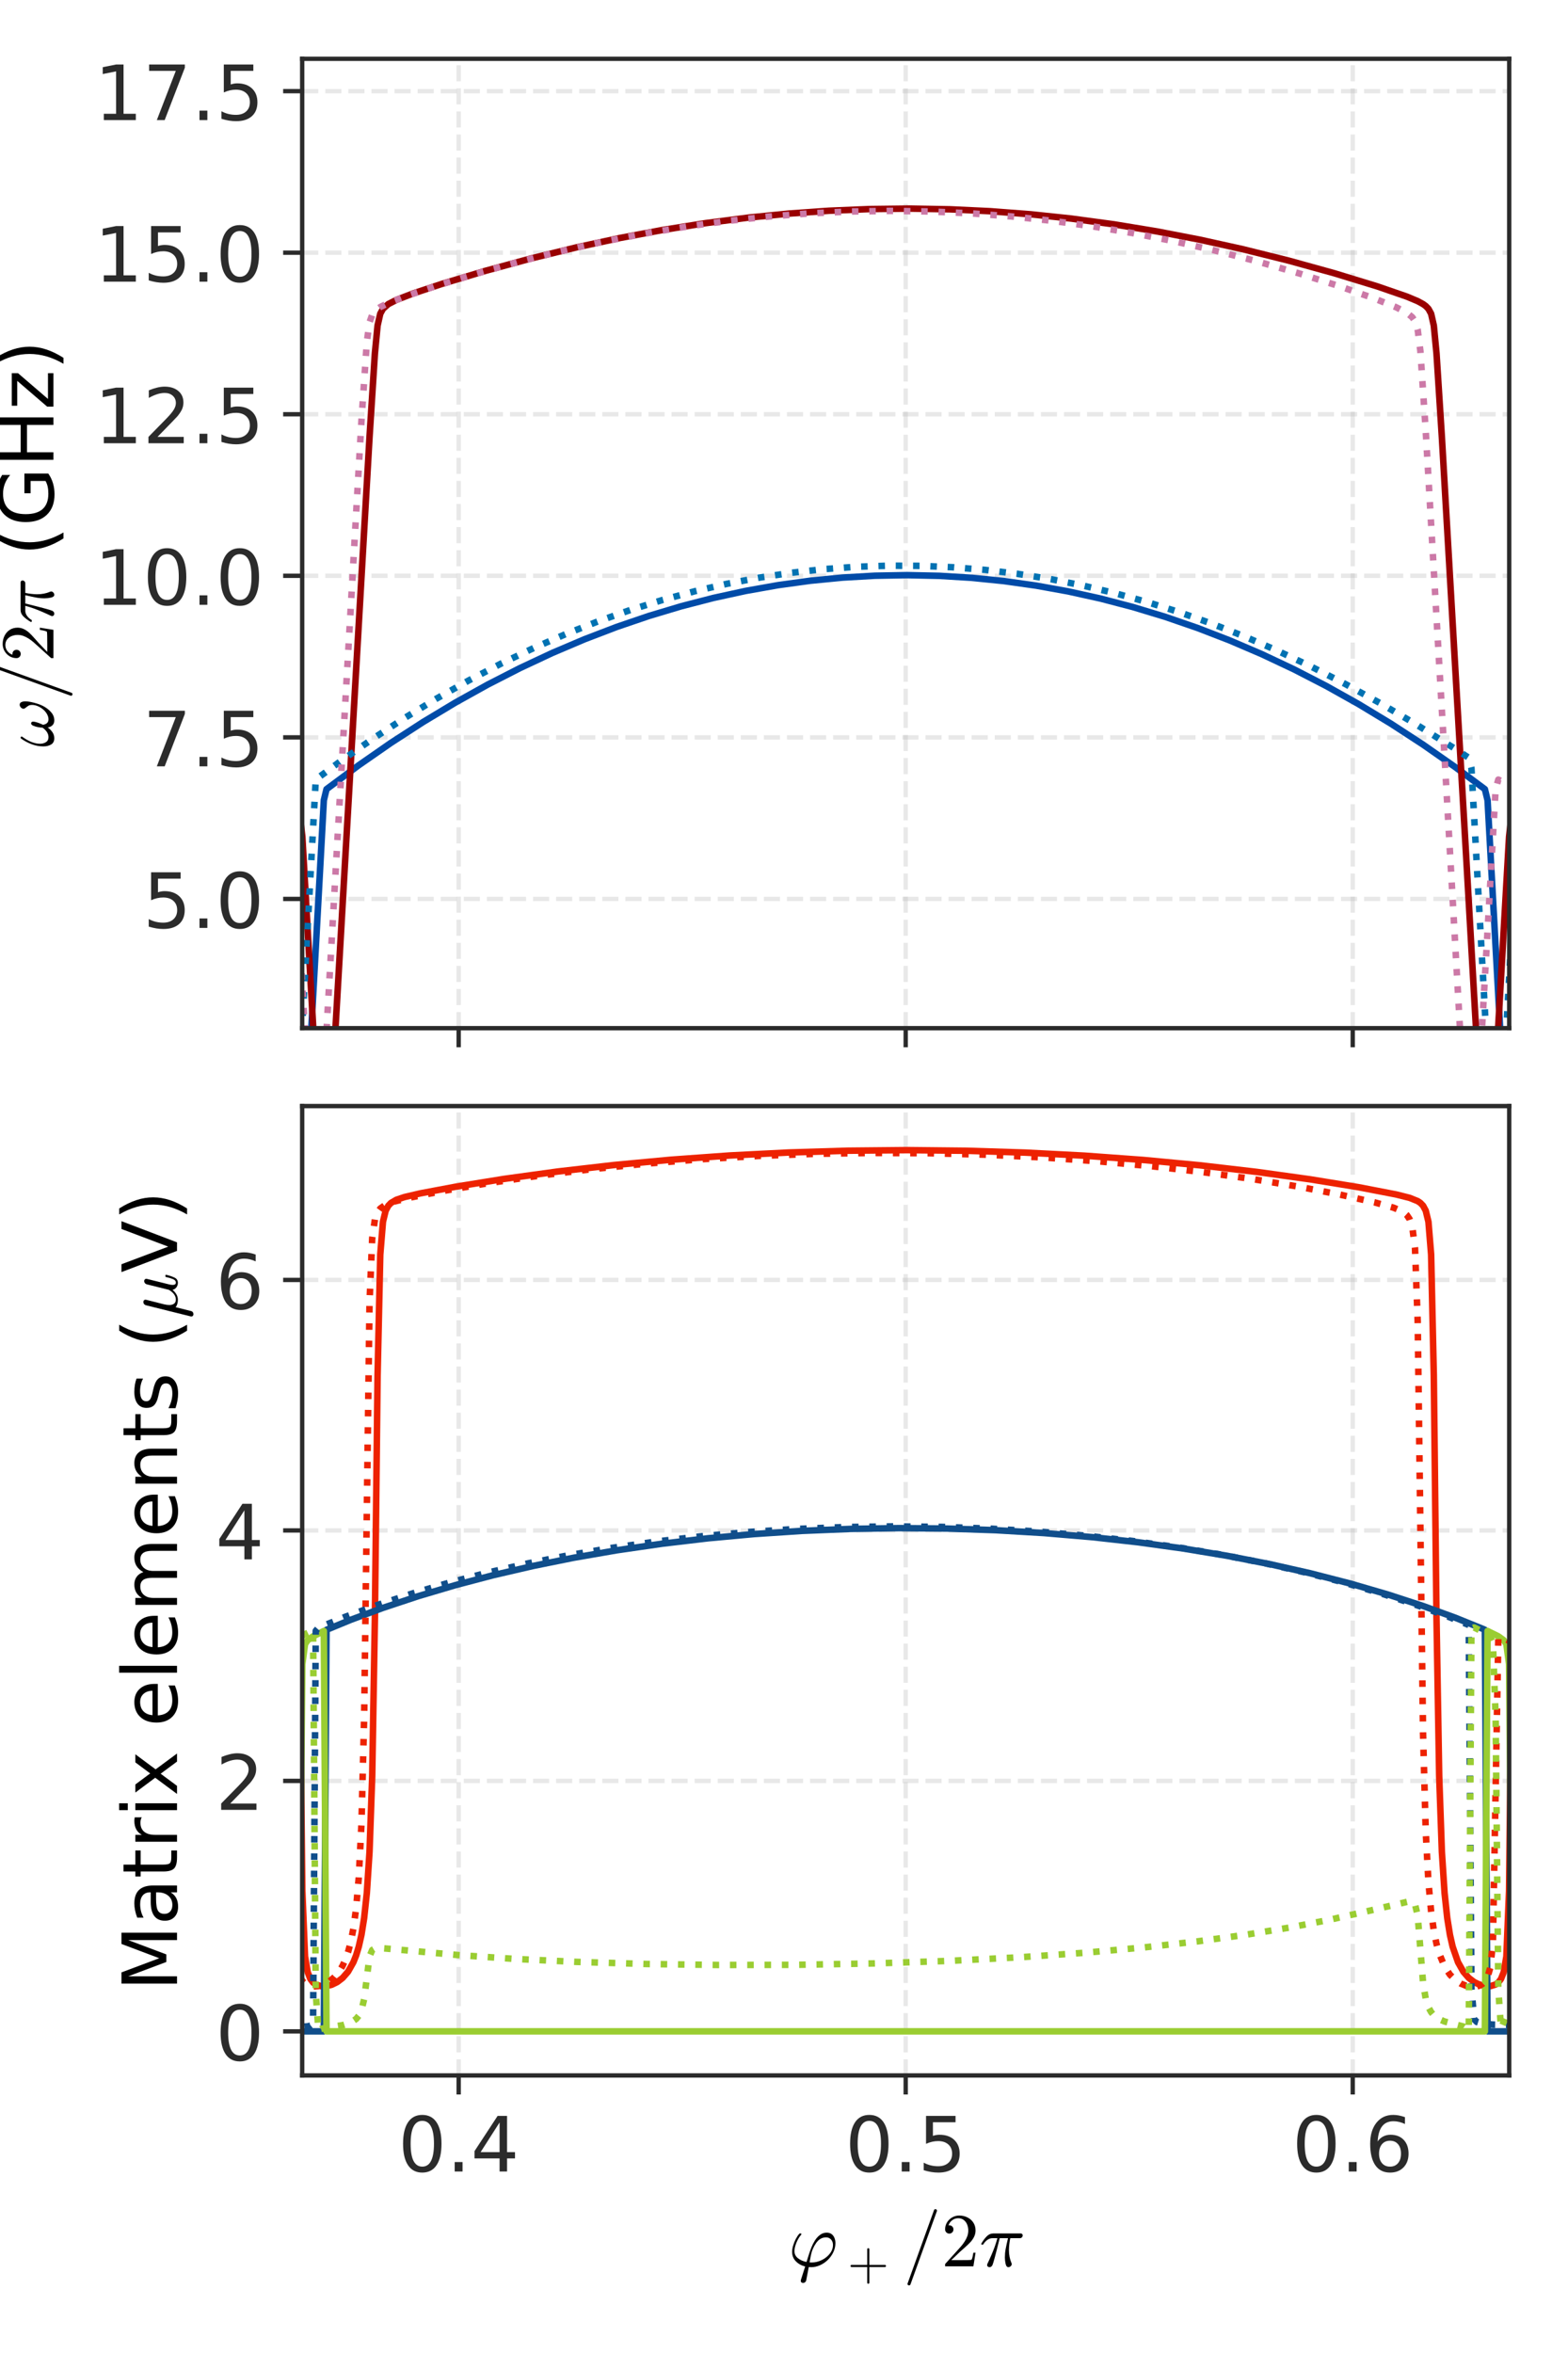 <?xml version="1.0" encoding="utf-8" standalone="no"?>
<!DOCTYPE svg PUBLIC "-//W3C//DTD SVG 1.1//EN"
  "http://www.w3.org/Graphics/SVG/1.1/DTD/svg11.dtd">
<!-- Created with matplotlib (https://matplotlib.org/) -->
<svg height="432pt" version="1.1" viewBox="0 0 288 432" width="288pt" xmlns="http://www.w3.org/2000/svg" xmlns:xlink="http://www.w3.org/1999/xlink">
 <defs>
  <style type="text/css">
*{stroke-linecap:butt;stroke-linejoin:round;}
  </style>
 </defs>
 <g id="figure_1">
  <g id="patch_1">
   <path d="M 0 432 
L 288 432 
L 288 0 
L 0 0 
z
" style="fill:none;"/>
  </g>
  <g id="axes_1">
   <g id="patch_2">
    <path d="M 55.505 188.77 
L 277.2 188.77 
L 277.2 10.8 
L 55.505 10.8 
z
" style="fill:none;"/>
   </g>
   <g id="matplotlib.axis_1">
    <g id="xtick_1">
     <g id="line2d_1">
      <path clip-path="url(#p5442f05fe6)" d="M 84.243 188.77 
L 84.243 10.8 
" style="fill:none;stroke:#b2b2b2;stroke-dasharray:2.96,1.28;stroke-dashoffset:0;stroke-opacity:0.3;stroke-width:0.8;"/>
     </g>
     <g id="line2d_2">
      <defs>
       <path d="M 0 0 
L 0 3.5 
" id="mf96a51a8f2" style="stroke:#2b2b2b;stroke-width:0.8;"/>
      </defs>
      <g>
       <use style="fill:#2b2b2b;stroke:#2b2b2b;stroke-width:0.8;" x="84.243" xlink:href="#mf96a51a8f2" y="188.77"/>
      </g>
     </g>
    </g>
    <g id="xtick_2">
     <g id="line2d_3">
      <path clip-path="url(#p5442f05fe6)" d="M 166.352 188.77 
L 166.352 10.8 
" style="fill:none;stroke:#b2b2b2;stroke-dasharray:2.96,1.28;stroke-dashoffset:0;stroke-opacity:0.3;stroke-width:0.8;"/>
     </g>
     <g id="line2d_4">
      <g>
       <use style="fill:#2b2b2b;stroke:#2b2b2b;stroke-width:0.8;" x="166.352" xlink:href="#mf96a51a8f2" y="188.77"/>
      </g>
     </g>
    </g>
    <g id="xtick_3">
     <g id="line2d_5">
      <path clip-path="url(#p5442f05fe6)" d="M 248.462 188.77 
L 248.462 10.8 
" style="fill:none;stroke:#b2b2b2;stroke-dasharray:2.96,1.28;stroke-dashoffset:0;stroke-opacity:0.3;stroke-width:0.8;"/>
     </g>
     <g id="line2d_6">
      <g>
       <use style="fill:#2b2b2b;stroke:#2b2b2b;stroke-width:0.8;" x="248.462" xlink:href="#mf96a51a8f2" y="188.77"/>
      </g>
     </g>
    </g>
   </g>
   <g id="matplotlib.axis_2">
    <g id="ytick_1">
     <g id="line2d_7">
      <path clip-path="url(#p5442f05fe6)" d="M 55.505 165.041 
L 277.2 165.041 
" style="fill:none;stroke:#b2b2b2;stroke-dasharray:2.96,1.28;stroke-dashoffset:0;stroke-opacity:0.3;stroke-width:0.8;"/>
     </g>
     <g id="line2d_8">
      <defs>
       <path d="M 0 0 
L -3.5 0 
" id="md1d2a9f33c" style="stroke:#2b2b2b;stroke-width:0.8;"/>
      </defs>
      <g>
       <use style="fill:#2b2b2b;stroke:#2b2b2b;stroke-width:0.8;" x="55.505" xlink:href="#md1d2a9f33c" y="165.041"/>
      </g>
     </g>
     <g id="text_1">
      <!-- 5.0 -->
      <defs>
       <path d="M 10.797 72.906 
L 49.516 72.906 
L 49.516 64.594 
L 19.828 64.594 
L 19.828 46.734 
Q 21.969 47.469 24.109 47.828 
Q 26.266 48.188 28.422 48.188 
Q 40.625 48.188 47.75 41.5 
Q 54.891 34.812 54.891 23.391 
Q 54.891 11.625 47.562 5.094 
Q 40.234 -1.422 26.906 -1.422 
Q 22.312 -1.422 17.547 -0.641 
Q 12.797 0.141 7.719 1.703 
L 7.719 11.625 
Q 12.109 9.234 16.797 8.062 
Q 21.484 6.891 26.703 6.891 
Q 35.156 6.891 40.078 11.328 
Q 45.016 15.766 45.016 23.391 
Q 45.016 31 40.078 35.438 
Q 35.156 39.891 26.703 39.891 
Q 22.75 39.891 18.812 39.016 
Q 14.891 38.141 10.797 36.281 
z
" id="DejaVuSans-53"/>
       <path d="M 10.688 12.406 
L 21 12.406 
L 21 0 
L 10.688 0 
z
" id="DejaVuSans-46"/>
       <path d="M 31.781 66.406 
Q 24.172 66.406 20.328 58.906 
Q 16.5 51.422 16.5 36.375 
Q 16.5 21.391 20.328 13.891 
Q 24.172 6.391 31.781 6.391 
Q 39.453 6.391 43.281 13.891 
Q 47.125 21.391 47.125 36.375 
Q 47.125 51.422 43.281 58.906 
Q 39.453 66.406 31.781 66.406 
z
M 31.781 74.219 
Q 44.047 74.219 50.516 64.516 
Q 56.984 54.828 56.984 36.375 
Q 56.984 17.969 50.516 8.266 
Q 44.047 -1.422 31.781 -1.422 
Q 19.531 -1.422 13.062 8.266 
Q 6.594 17.969 6.594 36.375 
Q 6.594 54.828 13.062 64.516 
Q 19.531 74.219 31.781 74.219 
z
" id="DejaVuSans-48"/>
      </defs>
      <g style="fill:#2b2b2b;" transform="translate(26.241 170.36)scale(0.14 -0.14)">
       <use xlink:href="#DejaVuSans-53"/>
       <use x="63.623" xlink:href="#DejaVuSans-46"/>
       <use x="95.41" xlink:href="#DejaVuSans-48"/>
      </g>
     </g>
    </g>
    <g id="ytick_2">
     <g id="line2d_9">
      <path clip-path="url(#p5442f05fe6)" d="M 55.505 135.379 
L 277.2 135.379 
" style="fill:none;stroke:#b2b2b2;stroke-dasharray:2.96,1.28;stroke-dashoffset:0;stroke-opacity:0.3;stroke-width:0.8;"/>
     </g>
     <g id="line2d_10">
      <g>
       <use style="fill:#2b2b2b;stroke:#2b2b2b;stroke-width:0.8;" x="55.505" xlink:href="#md1d2a9f33c" y="135.379"/>
      </g>
     </g>
     <g id="text_2">
      <!-- 7.5 -->
      <defs>
       <path d="M 8.203 72.906 
L 55.078 72.906 
L 55.078 68.703 
L 28.609 0 
L 18.312 0 
L 43.219 64.594 
L 8.203 64.594 
z
" id="DejaVuSans-55"/>
      </defs>
      <g style="fill:#2b2b2b;" transform="translate(26.241 140.698)scale(0.14 -0.14)">
       <use xlink:href="#DejaVuSans-55"/>
       <use x="63.623" xlink:href="#DejaVuSans-46"/>
       <use x="95.41" xlink:href="#DejaVuSans-53"/>
      </g>
     </g>
    </g>
    <g id="ytick_3">
     <g id="line2d_11">
      <path clip-path="url(#p5442f05fe6)" d="M 55.505 105.717 
L 277.2 105.717 
" style="fill:none;stroke:#b2b2b2;stroke-dasharray:2.96,1.28;stroke-dashoffset:0;stroke-opacity:0.3;stroke-width:0.8;"/>
     </g>
     <g id="line2d_12">
      <g>
       <use style="fill:#2b2b2b;stroke:#2b2b2b;stroke-width:0.8;" x="55.505" xlink:href="#md1d2a9f33c" y="105.717"/>
      </g>
     </g>
     <g id="text_3">
      <!-- 10.0 -->
      <defs>
       <path d="M 12.406 8.297 
L 28.516 8.297 
L 28.516 63.922 
L 10.984 60.406 
L 10.984 69.391 
L 28.422 72.906 
L 38.281 72.906 
L 38.281 8.297 
L 54.391 8.297 
L 54.391 0 
L 12.406 0 
z
" id="DejaVuSans-49"/>
      </defs>
      <g style="fill:#2b2b2b;" transform="translate(17.333 111.036)scale(0.14 -0.14)">
       <use xlink:href="#DejaVuSans-49"/>
       <use x="63.623" xlink:href="#DejaVuSans-48"/>
       <use x="127.246" xlink:href="#DejaVuSans-46"/>
       <use x="159.033" xlink:href="#DejaVuSans-48"/>
      </g>
     </g>
    </g>
    <g id="ytick_4">
     <g id="line2d_13">
      <path clip-path="url(#p5442f05fe6)" d="M 55.505 76.056 
L 277.2 76.056 
" style="fill:none;stroke:#b2b2b2;stroke-dasharray:2.96,1.28;stroke-dashoffset:0;stroke-opacity:0.3;stroke-width:0.8;"/>
     </g>
     <g id="line2d_14">
      <g>
       <use style="fill:#2b2b2b;stroke:#2b2b2b;stroke-width:0.8;" x="55.505" xlink:href="#md1d2a9f33c" y="76.056"/>
      </g>
     </g>
     <g id="text_4">
      <!-- 12.5 -->
      <defs>
       <path d="M 19.188 8.297 
L 53.609 8.297 
L 53.609 0 
L 7.328 0 
L 7.328 8.297 
Q 12.938 14.109 22.625 23.891 
Q 32.328 33.688 34.812 36.531 
Q 39.547 41.844 41.422 45.531 
Q 43.312 49.219 43.312 52.781 
Q 43.312 58.594 39.234 62.25 
Q 35.156 65.922 28.609 65.922 
Q 23.969 65.922 18.812 64.312 
Q 13.672 62.703 7.812 59.422 
L 7.812 69.391 
Q 13.766 71.781 18.938 73 
Q 24.125 74.219 28.422 74.219 
Q 39.75 74.219 46.484 68.547 
Q 53.219 62.891 53.219 53.422 
Q 53.219 48.922 51.531 44.891 
Q 49.859 40.875 45.406 35.406 
Q 44.188 33.984 37.641 27.219 
Q 31.109 20.453 19.188 8.297 
z
" id="DejaVuSans-50"/>
      </defs>
      <g style="fill:#2b2b2b;" transform="translate(17.333 81.375)scale(0.14 -0.14)">
       <use xlink:href="#DejaVuSans-49"/>
       <use x="63.623" xlink:href="#DejaVuSans-50"/>
       <use x="127.246" xlink:href="#DejaVuSans-46"/>
       <use x="159.033" xlink:href="#DejaVuSans-53"/>
      </g>
     </g>
    </g>
    <g id="ytick_5">
     <g id="line2d_15">
      <path clip-path="url(#p5442f05fe6)" d="M 55.505 46.394 
L 277.2 46.394 
" style="fill:none;stroke:#b2b2b2;stroke-dasharray:2.96,1.28;stroke-dashoffset:0;stroke-opacity:0.3;stroke-width:0.8;"/>
     </g>
     <g id="line2d_16">
      <g>
       <use style="fill:#2b2b2b;stroke:#2b2b2b;stroke-width:0.8;" x="55.505" xlink:href="#md1d2a9f33c" y="46.394"/>
      </g>
     </g>
     <g id="text_5">
      <!-- 15.0 -->
      <g style="fill:#2b2b2b;" transform="translate(17.333 51.713)scale(0.14 -0.14)">
       <use xlink:href="#DejaVuSans-49"/>
       <use x="63.623" xlink:href="#DejaVuSans-53"/>
       <use x="127.246" xlink:href="#DejaVuSans-46"/>
       <use x="159.033" xlink:href="#DejaVuSans-48"/>
      </g>
     </g>
    </g>
    <g id="ytick_6">
     <g id="line2d_17">
      <path clip-path="url(#p5442f05fe6)" d="M 55.505 16.732 
L 277.2 16.732 
" style="fill:none;stroke:#b2b2b2;stroke-dasharray:2.96,1.28;stroke-dashoffset:0;stroke-opacity:0.3;stroke-width:0.8;"/>
     </g>
     <g id="line2d_18">
      <g>
       <use style="fill:#2b2b2b;stroke:#2b2b2b;stroke-width:0.8;" x="55.505" xlink:href="#md1d2a9f33c" y="16.732"/>
      </g>
     </g>
     <g id="text_6">
      <!-- 17.5 -->
      <g style="fill:#2b2b2b;" transform="translate(17.333 22.051)scale(0.14 -0.14)">
       <use xlink:href="#DejaVuSans-49"/>
       <use x="63.623" xlink:href="#DejaVuSans-55"/>
       <use x="127.246" xlink:href="#DejaVuSans-46"/>
       <use x="159.033" xlink:href="#DejaVuSans-53"/>
      </g>
     </g>
    </g>
    <g id="text_7">
     <!-- $\omega/2\pi$ (GHz) -->
     <defs>
      <path d="M 12.109 -1.125 
Q 6.453 -1.125 3.938 3.016 
Q 1.422 7.172 1.422 13.188 
Q 1.422 17.141 2.125 20.922 
Q 2.828 24.703 4.266 28.578 
Q 5.719 32.469 7.562 35.859 
Q 9.422 39.266 11.719 42.484 
Q 12.156 43.109 12.891 43.109 
Q 13.531 43.109 13.922 42.719 
Q 14.312 42.328 14.312 41.797 
Q 14.312 41.266 14.016 40.828 
Q 4.891 28.266 4.891 17.672 
Q 4.891 13.094 7 9.797 
Q 9.125 6.5 13.484 6.5 
Q 17.234 6.5 20.438 8.688 
Q 23.641 10.891 25.984 14.312 
Q 25.984 16.062 26.594 19.766 
Q 27.203 23.484 28.484 26.391 
Q 29.781 29.297 31.594 29.297 
Q 33.891 29.297 33.891 26.609 
Q 33.891 25.047 33.219 22.672 
Q 32.562 20.312 31.75 18.266 
Q 30.953 16.219 29.781 13.625 
Q 30.953 6.5 36.922 6.5 
Q 40.375 6.5 43.859 8.5 
Q 47.359 10.5 50.047 13.75 
Q 52.734 17 54.266 20.75 
Q 55.812 24.516 55.812 27.875 
Q 55.812 30.906 54.859 32.594 
Q 53.906 34.281 52.344 36.125 
Q 50.781 37.984 50.781 39.109 
Q 50.781 41.062 52.438 42.672 
Q 54.109 44.281 56 44.281 
Q 58.453 44.281 59.469 42.062 
Q 60.5 39.844 60.5 37.016 
Q 60.5 32.422 58.672 25.438 
Q 56.844 18.453 54.5 13.812 
Q 51.266 7.516 46.406 3.188 
Q 41.547 -1.125 35.5 -1.125 
Q 31.641 -1.125 29.266 1.188 
Q 26.906 3.516 26.219 7.516 
Q 23.438 3.562 19.875 1.219 
Q 16.312 -1.125 12.109 -1.125 
z
" id="Cmmi10-33"/>
      <path d="M 5.609 -23 
Q 5.609 -22.703 5.719 -22.609 
L 40.484 73.781 
Q 40.672 74.359 41.156 74.672 
Q 41.656 75 42.281 75 
Q 43.172 75 43.719 74.453 
Q 44.281 73.922 44.281 73 
L 44.281 72.609 
L 9.516 -23.781 
Q 8.938 -25 7.625 -25 
Q 6.781 -25 6.188 -24.406 
Q 5.609 -23.828 5.609 -23 
z
" id="Cmmi10-61"/>
      <path d="M 4.984 0 
L 4.984 2.688 
Q 4.984 2.938 5.172 3.219 
L 20.703 20.406 
Q 24.219 24.219 26.406 26.797 
Q 28.609 29.391 30.75 32.766 
Q 32.906 36.141 34.156 39.625 
Q 35.406 43.109 35.406 47.016 
Q 35.406 51.125 33.891 54.859 
Q 32.375 58.594 29.375 60.844 
Q 26.375 63.094 22.125 63.094 
Q 17.781 63.094 14.312 60.469 
Q 10.844 57.859 9.422 53.719 
Q 9.812 53.812 10.5 53.812 
Q 12.75 53.812 14.328 52.297 
Q 15.922 50.781 15.922 48.391 
Q 15.922 46.094 14.328 44.5 
Q 12.75 42.922 10.5 42.922 
Q 8.156 42.922 6.562 44.547 
Q 4.984 46.188 4.984 48.391 
Q 4.984 52.156 6.391 55.438 
Q 7.812 58.734 10.469 61.297 
Q 13.141 63.875 16.484 65.234 
Q 19.828 66.609 23.578 66.609 
Q 29.297 66.609 34.219 64.188 
Q 39.156 61.766 42.031 57.344 
Q 44.922 52.938 44.922 47.016 
Q 44.922 42.672 43.016 38.766 
Q 41.109 34.859 38.125 31.656 
Q 35.156 28.469 30.516 24.406 
Q 25.875 20.359 24.422 19 
L 13.094 8.109 
L 22.703 8.109 
Q 29.781 8.109 34.547 8.219 
Q 39.312 8.344 39.594 8.594 
Q 40.766 9.859 42 17.828 
L 44.922 17.828 
L 42.094 0 
z
" id="Cmr10-50"/>
      <path d="M 10.109 1.703 
Q 10.109 2.25 10.5 3.328 
Q 13.281 9.125 15.688 14.719 
Q 18.109 20.312 20.031 25.609 
Q 21.969 30.906 23.578 36.922 
L 17.188 36.922 
Q 13.531 36.922 10.344 34.625 
Q 7.172 32.328 5.078 28.812 
Q 4.891 28.422 4.5 28.422 
L 3.328 28.422 
Q 2.391 28.422 2.391 29.391 
Q 2.391 29.594 2.594 29.984 
Q 5.859 35.547 9.594 39.328 
Q 13.328 43.109 18.016 43.109 
L 54.297 43.109 
Q 55.328 43.109 56.047 42.422 
Q 56.781 41.75 56.781 40.578 
Q 56.781 39.109 55.734 38.016 
Q 54.688 36.922 53.219 36.922 
L 40.484 36.922 
Q 38.875 29.047 38.719 21.578 
Q 38.719 11.969 42.094 4.203 
Q 42.391 3.609 42.391 2.984 
Q 42.391 1.906 41.75 0.969 
Q 41.109 0.047 40.109 -0.531 
Q 39.109 -1.125 37.984 -1.125 
Q 35.359 -1.125 34.375 3.172 
Q 33.406 7.469 33.406 11.531 
Q 33.406 17.234 34.375 22.531 
Q 35.359 27.828 37.5 36.922 
L 26.609 36.922 
Q 18.703 4.891 17.094 1.609 
Q 15.672 -1.125 13.188 -1.125 
Q 11.969 -1.125 11.031 -0.312 
Q 10.109 0.484 10.109 1.703 
z
" id="Cmmi10-188"/>
      <path id="DejaVuSans-32"/>
      <path d="M 31 75.875 
Q 24.469 64.656 21.281 53.656 
Q 18.109 42.672 18.109 31.391 
Q 18.109 20.125 21.312 9.062 
Q 24.516 -2 31 -13.188 
L 23.188 -13.188 
Q 15.875 -1.703 12.234 9.375 
Q 8.594 20.453 8.594 31.391 
Q 8.594 42.281 12.203 53.312 
Q 15.828 64.359 23.188 75.875 
z
" id="DejaVuSans-40"/>
      <path d="M 59.516 10.406 
L 59.516 29.984 
L 43.406 29.984 
L 43.406 38.094 
L 69.281 38.094 
L 69.281 6.781 
Q 63.578 2.734 56.688 0.656 
Q 49.812 -1.422 42 -1.422 
Q 24.906 -1.422 15.25 8.562 
Q 5.609 18.562 5.609 36.375 
Q 5.609 54.25 15.25 64.234 
Q 24.906 74.219 42 74.219 
Q 49.125 74.219 55.547 72.453 
Q 61.969 70.703 67.391 67.281 
L 67.391 56.781 
Q 61.922 61.422 55.766 63.766 
Q 49.609 66.109 42.828 66.109 
Q 29.438 66.109 22.719 58.641 
Q 16.016 51.172 16.016 36.375 
Q 16.016 21.625 22.719 14.156 
Q 29.438 6.688 42.828 6.688 
Q 48.047 6.688 52.141 7.594 
Q 56.25 8.5 59.516 10.406 
z
" id="DejaVuSans-71"/>
      <path d="M 9.812 72.906 
L 19.672 72.906 
L 19.672 43.016 
L 55.516 43.016 
L 55.516 72.906 
L 65.375 72.906 
L 65.375 0 
L 55.516 0 
L 55.516 34.719 
L 19.672 34.719 
L 19.672 0 
L 9.812 0 
z
" id="DejaVuSans-72"/>
      <path d="M 5.516 54.688 
L 48.188 54.688 
L 48.188 46.484 
L 14.406 7.172 
L 48.188 7.172 
L 48.188 0 
L 4.297 0 
L 4.297 8.203 
L 38.094 47.516 
L 5.516 47.516 
z
" id="DejaVuSans-122"/>
      <path d="M 8.016 75.875 
L 15.828 75.875 
Q 23.141 64.359 26.781 53.312 
Q 30.422 42.281 30.422 31.391 
Q 30.422 20.453 26.781 9.375 
Q 23.141 -1.703 15.828 -13.188 
L 8.016 -13.188 
Q 14.5 -2 17.703 9.062 
Q 20.906 20.125 20.906 31.391 
Q 20.906 42.672 17.703 53.656 
Q 14.5 64.656 8.016 75.875 
z
" id="DejaVuSans-41"/>
     </defs>
     <g transform="translate(9.833 137.235)rotate(-90)scale(0.14 -0.14)">
      <use transform="translate(0 0.125)" xlink:href="#Cmmi10-33"/>
      <use transform="translate(62.207 0.125)" xlink:href="#Cmmi10-61"/>
      <use transform="translate(112.207 0.125)" xlink:href="#Cmr10-50"/>
      <use transform="translate(162.207 0.125)" xlink:href="#Cmmi10-188"/>
      <use transform="translate(219.189 0.125)" xlink:href="#DejaVuSans-32"/>
      <use transform="translate(250.977 0.125)" xlink:href="#DejaVuSans-40"/>
      <use transform="translate(289.99 0.125)" xlink:href="#DejaVuSans-71"/>
      <use transform="translate(367.48 0.125)" xlink:href="#DejaVuSans-72"/>
      <use transform="translate(442.676 0.125)" xlink:href="#DejaVuSans-122"/>
      <use transform="translate(495.166 0.125)" xlink:href="#DejaVuSans-41"/>
     </g>
    </g>
   </g>
   <g id="line2d_19">
    <path clip-path="url(#p5442f05fe6)" d="M 43.189 -0.177 
L 55.036 219.084 
L 55.53 218.731 
L 57.998 174.067 
L 59.479 146.918 
L 59.972 144.889 
L 65.896 140.491 
L 71.82 136.376 
L 77.744 132.541 
L 83.667 128.979 
L 89.591 125.685 
L 95.515 122.655 
L 101.438 119.882 
L 107.362 117.365 
L 113.286 115.098 
L 119.21 113.08 
L 125.133 111.307 
L 131.057 109.776 
L 136.981 108.486 
L 142.904 107.435 
L 148.828 106.621 
L 154.752 106.044 
L 160.676 105.701 
L 166.599 105.594 
L 172.523 105.721 
L 178.447 106.083 
L 184.37 106.68 
L 190.294 107.514 
L 196.218 108.585 
L 202.142 109.895 
L 208.065 111.445 
L 213.989 113.239 
L 219.913 115.278 
L 225.836 117.565 
L 231.76 120.103 
L 237.684 122.897 
L 243.608 125.95 
L 249.531 129.266 
L 255.455 132.85 
L 261.379 136.708 
L 267.302 140.847 
L 272.733 144.889 
L 273.226 146.918 
L 277.175 218.731 
L 277.669 219.084 
L 279.644 183.416 
L 289 9.469 
L 289 9.469 
" style="fill:none;stroke:#004ba8;stroke-linecap:square;stroke-width:1.2;"/>
   </g>
   <g id="line2d_20">
    <path clip-path="url(#p5442f05fe6)" d="M 43.189 159.343 
L 47.138 155.629 
L 51.581 151.744 
L 54.542 149.399 
L 55.036 149.298 
L 55.53 153.627 
L 59.479 222.713 
L 59.972 217.355 
L 67.871 80.276 
L 68.858 64.876 
L 69.352 59.767 
L 69.845 57.599 
L 70.339 56.698 
L 71.326 55.828 
L 72.807 55.063 
L 75.769 53.916 
L 81.199 52.112 
L 89.097 49.743 
L 97.489 47.462 
L 105.881 45.417 
L 113.78 43.711 
L 121.678 42.227 
L 129.576 40.971 
L 137.474 39.951 
L 144.879 39.214 
L 152.284 38.691 
L 159.688 38.385 
L 167.093 38.297 
L 174.498 38.428 
L 181.902 38.778 
L 189.307 39.344 
L 196.712 40.124 
L 204.61 41.189 
L 212.508 42.488 
L 220.406 44.014 
L 228.305 45.76 
L 236.697 47.848 
L 245.089 50.17 
L 252.987 52.585 
L 258.417 54.46 
L 260.391 55.289 
L 261.379 55.828 
L 261.872 56.188 
L 262.366 56.698 
L 262.86 57.599 
L 263.353 59.767 
L 263.847 64.876 
L 264.834 80.276 
L 269.277 156.91 
L 272.733 217.355 
L 273.226 222.713 
L 277.175 153.627 
L 277.669 149.298 
L 278.163 149.399 
L 279.644 150.516 
L 283.593 153.868 
L 288.035 157.915 
L 289 158.839 
L 289 158.839 
" style="fill:none;stroke:#990000;stroke-linecap:square;stroke-width:1.2;"/>
   </g>
   <g id="line2d_21">
    <path clip-path="url(#p5442f05fe6)" d="M 43.189 30.729 
L 53.061 214.543 
L 53.555 221.334 
L 54.049 214.902 
L 57.998 143.114 
L 62.441 139.834 
L 68.364 135.704 
L 74.288 131.841 
L 80.212 128.242 
L 86.136 124.904 
L 92.059 121.822 
L 97.983 118.994 
L 103.907 116.416 
L 109.83 114.086 
L 115.754 112 
L 121.678 110.156 
L 127.602 108.552 
L 133.525 107.186 
L 139.449 106.055 
L 145.373 105.158 
L 151.296 104.494 
L 157.22 104.061 
L 163.144 103.859 
L 169.068 103.886 
L 174.991 104.142 
L 180.915 104.628 
L 186.839 105.342 
L 192.762 106.284 
L 198.686 107.456 
L 204.61 108.856 
L 210.534 110.485 
L 216.457 112.343 
L 222.381 114.429 
L 228.305 116.744 
L 234.228 119.286 
L 240.646 122.295 
L 247.063 125.565 
L 253.48 129.091 
L 259.898 132.866 
L 266.809 137.195 
L 269.771 139.13 
L 270.264 141.03 
L 274.707 220.993 
L 275.201 216.046 
L 278.656 152.497 
L 286.892 -1 
L 286.892 -1 
" style="fill:none;stroke:#0072b2;stroke-dasharray:1.2,1.98;stroke-dashoffset:0;stroke-width:1.2;"/>
   </g>
   <g id="line2d_22">
    <path clip-path="url(#p5442f05fe6)" d="M 43.189 155.409 
L 47.631 151.489 
L 52.074 147.855 
L 53.061 147.217 
L 53.555 148.006 
L 54.542 164.039 
L 57.998 223.618 
L 66.39 77.232 
L 67.377 62.78 
L 67.871 59.182 
L 68.364 57.796 
L 68.858 57.126 
L 69.845 56.371 
L 71.326 55.631 
L 74.288 54.471 
L 79.718 52.624 
L 87.123 50.342 
L 95.021 48.131 
L 102.919 46.138 
L 110.818 44.368 
L 118.716 42.827 
L 126.614 41.522 
L 134.019 40.52 
L 141.424 39.735 
L 148.828 39.172 
L 156.233 38.834 
L 163.637 38.721 
L 171.042 38.835 
L 178.447 39.177 
L 185.851 39.745 
L 193.256 40.54 
L 200.661 41.558 
L 208.065 42.797 
L 215.47 44.255 
L 222.875 45.929 
L 230.773 47.949 
L 238.671 50.213 
L 246.076 52.567 
L 252.493 54.827 
L 256.442 56.416 
L 258.417 57.438 
L 259.404 58.249 
L 259.898 58.975 
L 260.391 60.508 
L 260.885 64.431 
L 261.872 79.167 
L 265.328 138.931 
L 269.771 217.189 
L 270.264 222.774 
L 274.707 144.882 
L 275.201 143.132 
L 276.188 143.617 
L 279.644 146.008 
L 285.074 150.028 
L 289 153.191 
L 289 153.191 
" style="fill:none;stroke:#cc79a7;stroke-dasharray:1.2,1.98;stroke-dashoffset:0;stroke-width:1.2;"/>
   </g>
   <g id="patch_3">
    <path d="M 55.505 188.77 
L 55.505 10.8 
" style="fill:none;stroke:#2b2b2b;stroke-linecap:square;stroke-linejoin:miter;stroke-width:0.8;"/>
   </g>
   <g id="patch_4">
    <path d="M 277.2 188.77 
L 277.2 10.8 
" style="fill:none;stroke:#2b2b2b;stroke-linecap:square;stroke-linejoin:miter;stroke-width:0.8;"/>
   </g>
   <g id="patch_5">
    <path d="M 55.505 188.77 
L 277.2 188.77 
" style="fill:none;stroke:#2b2b2b;stroke-linecap:square;stroke-linejoin:miter;stroke-width:0.8;"/>
   </g>
   <g id="patch_6">
    <path d="M 55.505 10.8 
L 277.2 10.8 
" style="fill:none;stroke:#2b2b2b;stroke-linecap:square;stroke-linejoin:miter;stroke-width:0.8;"/>
   </g>
  </g>
  <g id="axes_2">
   <g id="patch_7">
    <path d="M 55.505 381.04 
L 277.2 381.04 
L 277.2 203.07 
L 55.505 203.07 
z
" style="fill:none;"/>
   </g>
   <g id="matplotlib.axis_3">
    <g id="xtick_4">
     <g id="line2d_23">
      <path clip-path="url(#pdc049c15e8)" d="M 84.243 381.04 
L 84.243 203.07 
" style="fill:none;stroke:#b2b2b2;stroke-dasharray:2.96,1.28;stroke-dashoffset:0;stroke-opacity:0.3;stroke-width:0.8;"/>
     </g>
     <g id="line2d_24">
      <g>
       <use style="fill:#2b2b2b;stroke:#2b2b2b;stroke-width:0.8;" x="84.243" xlink:href="#mf96a51a8f2" y="381.04"/>
      </g>
     </g>
     <g id="text_8">
      <!-- 0.4 -->
      <defs>
       <path d="M 37.797 64.312 
L 12.891 25.391 
L 37.797 25.391 
z
M 35.203 72.906 
L 47.609 72.906 
L 47.609 25.391 
L 58.016 25.391 
L 58.016 17.188 
L 47.609 17.188 
L 47.609 0 
L 37.797 0 
L 37.797 17.188 
L 4.891 17.188 
L 4.891 26.703 
z
" id="DejaVuSans-52"/>
      </defs>
      <g style="fill:#2b2b2b;" transform="translate(73.111 398.678)scale(0.14 -0.14)">
       <use xlink:href="#DejaVuSans-48"/>
       <use x="63.623" xlink:href="#DejaVuSans-46"/>
       <use x="95.41" xlink:href="#DejaVuSans-52"/>
      </g>
     </g>
    </g>
    <g id="xtick_5">
     <g id="line2d_25">
      <path clip-path="url(#pdc049c15e8)" d="M 166.352 381.04 
L 166.352 203.07 
" style="fill:none;stroke:#b2b2b2;stroke-dasharray:2.96,1.28;stroke-dashoffset:0;stroke-opacity:0.3;stroke-width:0.8;"/>
     </g>
     <g id="line2d_26">
      <g>
       <use style="fill:#2b2b2b;stroke:#2b2b2b;stroke-width:0.8;" x="166.352" xlink:href="#mf96a51a8f2" y="381.04"/>
      </g>
     </g>
     <g id="text_9">
      <!-- 0.5 -->
      <g style="fill:#2b2b2b;" transform="translate(155.22 398.678)scale(0.14 -0.14)">
       <use xlink:href="#DejaVuSans-48"/>
       <use x="63.623" xlink:href="#DejaVuSans-46"/>
       <use x="95.41" xlink:href="#DejaVuSans-53"/>
      </g>
     </g>
    </g>
    <g id="xtick_6">
     <g id="line2d_27">
      <path clip-path="url(#pdc049c15e8)" d="M 248.462 381.04 
L 248.462 203.07 
" style="fill:none;stroke:#b2b2b2;stroke-dasharray:2.96,1.28;stroke-dashoffset:0;stroke-opacity:0.3;stroke-width:0.8;"/>
     </g>
     <g id="line2d_28">
      <g>
       <use style="fill:#2b2b2b;stroke:#2b2b2b;stroke-width:0.8;" x="248.462" xlink:href="#mf96a51a8f2" y="381.04"/>
      </g>
     </g>
     <g id="text_10">
      <!-- 0.6 -->
      <defs>
       <path d="M 33.016 40.375 
Q 26.375 40.375 22.484 35.828 
Q 18.609 31.297 18.609 23.391 
Q 18.609 15.531 22.484 10.953 
Q 26.375 6.391 33.016 6.391 
Q 39.656 6.391 43.531 10.953 
Q 47.406 15.531 47.406 23.391 
Q 47.406 31.297 43.531 35.828 
Q 39.656 40.375 33.016 40.375 
z
M 52.594 71.297 
L 52.594 62.312 
Q 48.875 64.062 45.094 64.984 
Q 41.312 65.922 37.594 65.922 
Q 27.828 65.922 22.672 59.328 
Q 17.531 52.734 16.797 39.406 
Q 19.672 43.656 24.016 45.922 
Q 28.375 48.188 33.594 48.188 
Q 44.578 48.188 50.953 41.516 
Q 57.328 34.859 57.328 23.391 
Q 57.328 12.156 50.688 5.359 
Q 44.047 -1.422 33.016 -1.422 
Q 20.359 -1.422 13.672 8.266 
Q 6.984 17.969 6.984 36.375 
Q 6.984 53.656 15.188 63.938 
Q 23.391 74.219 37.203 74.219 
Q 40.922 74.219 44.703 73.484 
Q 48.484 72.75 52.594 71.297 
z
" id="DejaVuSans-54"/>
      </defs>
      <g style="fill:#2b2b2b;" transform="translate(237.33 398.678)scale(0.14 -0.14)">
       <use xlink:href="#DejaVuSans-48"/>
       <use x="63.623" xlink:href="#DejaVuSans-46"/>
       <use x="95.41" xlink:href="#DejaVuSans-54"/>
      </g>
     </g>
    </g>
    <g id="text_11">
     <!-- $\varphi_+/2\pi$ -->
     <defs>
      <path d="M 16.312 -19 
Q 16.312 -18.609 16.5 -17.828 
L 22.125 -0.203 
Q 14.656 1.656 9.812 6.688 
Q 4.984 11.719 4.984 19 
Q 4.984 22.656 6.344 27.25 
Q 7.719 31.844 9.859 35.969 
Q 12.016 40.094 14.5 42.828 
Q 15.094 43.109 15.188 43.109 
L 16.406 43.109 
Q 16.703 43.109 16.938 42.812 
Q 17.188 42.531 17.188 42.188 
Q 17.188 41.797 17 41.609 
Q 15.328 39.797 13.734 37.188 
Q 12.156 34.578 10.906 31.688 
Q 9.672 28.812 8.844 25.641 
Q 8.016 22.469 8.016 20.125 
Q 8.016 14.203 12.719 10.562 
Q 17.438 6.938 23.875 5.719 
L 26.703 14.703 
Q 28.562 20.516 30.391 25.078 
Q 32.234 29.641 34.984 34 
Q 37.75 38.375 41.656 41.281 
Q 45.562 44.188 50.391 44.188 
Q 54.203 44.188 56.766 42.281 
Q 59.328 40.375 60.562 37.203 
Q 61.812 34.031 61.812 30.422 
Q 61.812 24.469 59.172 18.781 
Q 56.547 13.094 51.953 8.562 
Q 47.359 4.047 41.594 1.453 
Q 35.844 -1.125 29.984 -1.125 
Q 29.203 -1.078 28.297 -1.031 
Q 27.391 -0.984 26.812 -0.984 
L 23.484 -18.406 
Q 23.188 -19.875 21.984 -20.828 
Q 20.797 -21.781 19.281 -21.781 
Q 18.062 -21.781 17.188 -21.016 
Q 16.312 -20.266 16.312 -19 
z
M 27.875 5.172 
Q 29 5.078 31.109 5.078 
Q 37.312 5.078 43.719 8.125 
Q 50.141 11.188 54.359 16.5 
Q 58.594 21.828 58.594 28.078 
Q 58.594 30.906 57.438 33.156 
Q 56.297 35.406 54.219 36.688 
Q 52.156 37.984 49.422 37.984 
Q 41.656 37.984 36.422 30.469 
Q 31.203 22.953 29.594 14.312 
z
" id="Cmmi10-39"/>
      <path d="M 7.516 23 
Q 6.688 23 6.141 23.625 
Q 5.609 24.266 5.609 25 
Q 5.609 25.734 6.141 26.359 
Q 6.688 27 7.516 27 
L 36.922 27 
L 36.922 56.5 
Q 36.922 57.281 37.5 57.781 
Q 38.094 58.297 38.922 58.297 
Q 39.656 58.297 40.281 57.781 
Q 40.922 57.281 40.922 56.5 
L 40.922 27 
L 70.312 27 
Q 71.047 27 71.578 26.359 
Q 72.125 25.734 72.125 25 
Q 72.125 24.266 71.578 23.625 
Q 71.047 23 70.312 23 
L 40.922 23 
L 40.922 -6.5 
Q 40.922 -7.281 40.281 -7.781 
Q 39.656 -8.297 38.922 -8.297 
Q 38.094 -8.297 37.5 -7.781 
Q 36.922 -7.281 36.922 -6.5 
L 36.922 23 
z
" id="Cmr10-43"/>
     </defs>
     <g transform="translate(144.792 416.089)scale(0.14 -0.14)">
      <use xlink:href="#Cmmi10-39"/>
      <use transform="translate(77.672 -17.006)scale(0.7)" xlink:href="#Cmr10-43"/>
      <use transform="translate(150.72 0)" xlink:href="#Cmmi10-61"/>
      <use transform="translate(200.72 0)" xlink:href="#Cmr10-50"/>
      <use transform="translate(250.72 0)" xlink:href="#Cmmi10-188"/>
     </g>
    </g>
   </g>
   <g id="matplotlib.axis_4">
    <g id="ytick_7">
     <g id="line2d_29">
      <path clip-path="url(#pdc049c15e8)" d="M 55.505 372.95 
L 277.2 372.95 
" style="fill:none;stroke:#b2b2b2;stroke-dasharray:2.96,1.28;stroke-dashoffset:0;stroke-opacity:0.3;stroke-width:0.8;"/>
     </g>
     <g id="line2d_30">
      <g>
       <use style="fill:#2b2b2b;stroke:#2b2b2b;stroke-width:0.8;" x="55.505" xlink:href="#md1d2a9f33c" y="372.95"/>
      </g>
     </g>
     <g id="text_12">
      <!-- 0 -->
      <g style="fill:#2b2b2b;" transform="translate(39.597 378.269)scale(0.14 -0.14)">
       <use xlink:href="#DejaVuSans-48"/>
      </g>
     </g>
    </g>
    <g id="ytick_8">
     <g id="line2d_31">
      <path clip-path="url(#pdc049c15e8)" d="M 55.505 326.964 
L 277.2 326.964 
" style="fill:none;stroke:#b2b2b2;stroke-dasharray:2.96,1.28;stroke-dashoffset:0;stroke-opacity:0.3;stroke-width:0.8;"/>
     </g>
     <g id="line2d_32">
      <g>
       <use style="fill:#2b2b2b;stroke:#2b2b2b;stroke-width:0.8;" x="55.505" xlink:href="#md1d2a9f33c" y="326.964"/>
      </g>
     </g>
     <g id="text_13">
      <!-- 2 -->
      <g style="fill:#2b2b2b;" transform="translate(39.597 332.283)scale(0.14 -0.14)">
       <use xlink:href="#DejaVuSans-50"/>
      </g>
     </g>
    </g>
    <g id="ytick_9">
     <g id="line2d_33">
      <path clip-path="url(#pdc049c15e8)" d="M 55.505 280.978 
L 277.2 280.978 
" style="fill:none;stroke:#b2b2b2;stroke-dasharray:2.96,1.28;stroke-dashoffset:0;stroke-opacity:0.3;stroke-width:0.8;"/>
     </g>
     <g id="line2d_34">
      <g>
       <use style="fill:#2b2b2b;stroke:#2b2b2b;stroke-width:0.8;" x="55.505" xlink:href="#md1d2a9f33c" y="280.978"/>
      </g>
     </g>
     <g id="text_14">
      <!-- 4 -->
      <g style="fill:#2b2b2b;" transform="translate(39.597 286.297)scale(0.14 -0.14)">
       <use xlink:href="#DejaVuSans-52"/>
      </g>
     </g>
    </g>
    <g id="ytick_10">
     <g id="line2d_35">
      <path clip-path="url(#pdc049c15e8)" d="M 55.505 234.992 
L 277.2 234.992 
" style="fill:none;stroke:#b2b2b2;stroke-dasharray:2.96,1.28;stroke-dashoffset:0;stroke-opacity:0.3;stroke-width:0.8;"/>
     </g>
     <g id="line2d_36">
      <g>
       <use style="fill:#2b2b2b;stroke:#2b2b2b;stroke-width:0.8;" x="55.505" xlink:href="#md1d2a9f33c" y="234.992"/>
      </g>
     </g>
     <g id="text_15">
      <!-- 6 -->
      <g style="fill:#2b2b2b;" transform="translate(39.597 240.311)scale(0.14 -0.14)">
       <use xlink:href="#DejaVuSans-54"/>
      </g>
     </g>
    </g>
    <g id="text_16">
     <!-- Matrix elements ($\mu$V) -->
     <defs>
      <path d="M 9.812 72.906 
L 24.516 72.906 
L 43.109 23.297 
L 61.812 72.906 
L 76.516 72.906 
L 76.516 0 
L 66.891 0 
L 66.891 64.016 
L 48.094 14.016 
L 38.188 14.016 
L 19.391 64.016 
L 19.391 0 
L 9.812 0 
z
" id="DejaVuSans-77"/>
      <path d="M 34.281 27.484 
Q 23.391 27.484 19.188 25 
Q 14.984 22.516 14.984 16.5 
Q 14.984 11.719 18.141 8.906 
Q 21.297 6.109 26.703 6.109 
Q 34.188 6.109 38.703 11.406 
Q 43.219 16.703 43.219 25.484 
L 43.219 27.484 
z
M 52.203 31.203 
L 52.203 0 
L 43.219 0 
L 43.219 8.297 
Q 40.141 3.328 35.547 0.953 
Q 30.953 -1.422 24.312 -1.422 
Q 15.922 -1.422 10.953 3.297 
Q 6 8.016 6 15.922 
Q 6 25.141 12.172 29.828 
Q 18.359 34.516 30.609 34.516 
L 43.219 34.516 
L 43.219 35.406 
Q 43.219 41.609 39.141 45 
Q 35.062 48.391 27.688 48.391 
Q 23 48.391 18.547 47.266 
Q 14.109 46.141 10.016 43.891 
L 10.016 52.203 
Q 14.938 54.109 19.578 55.047 
Q 24.219 56 28.609 56 
Q 40.484 56 46.344 49.844 
Q 52.203 43.703 52.203 31.203 
z
" id="DejaVuSans-97"/>
      <path d="M 18.312 70.219 
L 18.312 54.688 
L 36.812 54.688 
L 36.812 47.703 
L 18.312 47.703 
L 18.312 18.016 
Q 18.312 11.328 20.141 9.422 
Q 21.969 7.516 27.594 7.516 
L 36.812 7.516 
L 36.812 0 
L 27.594 0 
Q 17.188 0 13.234 3.875 
Q 9.281 7.766 9.281 18.016 
L 9.281 47.703 
L 2.688 47.703 
L 2.688 54.688 
L 9.281 54.688 
L 9.281 70.219 
z
" id="DejaVuSans-116"/>
      <path d="M 41.109 46.297 
Q 39.594 47.172 37.812 47.578 
Q 36.031 48 33.891 48 
Q 26.266 48 22.188 43.047 
Q 18.109 38.094 18.109 28.812 
L 18.109 0 
L 9.078 0 
L 9.078 54.688 
L 18.109 54.688 
L 18.109 46.188 
Q 20.953 51.172 25.484 53.578 
Q 30.031 56 36.531 56 
Q 37.453 56 38.578 55.875 
Q 39.703 55.766 41.062 55.516 
z
" id="DejaVuSans-114"/>
      <path d="M 9.422 54.688 
L 18.406 54.688 
L 18.406 0 
L 9.422 0 
z
M 9.422 75.984 
L 18.406 75.984 
L 18.406 64.594 
L 9.422 64.594 
z
" id="DejaVuSans-105"/>
      <path d="M 54.891 54.688 
L 35.109 28.078 
L 55.906 0 
L 45.312 0 
L 29.391 21.484 
L 13.484 0 
L 2.875 0 
L 24.125 28.609 
L 4.688 54.688 
L 15.281 54.688 
L 29.781 35.203 
L 44.281 54.688 
z
" id="DejaVuSans-120"/>
      <path d="M 56.203 29.594 
L 56.203 25.203 
L 14.891 25.203 
Q 15.484 15.922 20.484 11.062 
Q 25.484 6.203 34.422 6.203 
Q 39.594 6.203 44.453 7.469 
Q 49.312 8.734 54.109 11.281 
L 54.109 2.781 
Q 49.266 0.734 44.188 -0.344 
Q 39.109 -1.422 33.891 -1.422 
Q 20.797 -1.422 13.156 6.188 
Q 5.516 13.812 5.516 26.812 
Q 5.516 40.234 12.766 48.109 
Q 20.016 56 32.328 56 
Q 43.359 56 49.781 48.891 
Q 56.203 41.797 56.203 29.594 
z
M 47.219 32.234 
Q 47.125 39.594 43.094 43.984 
Q 39.062 48.391 32.422 48.391 
Q 24.906 48.391 20.391 44.141 
Q 15.875 39.891 15.188 32.172 
z
" id="DejaVuSans-101"/>
      <path d="M 9.422 75.984 
L 18.406 75.984 
L 18.406 0 
L 9.422 0 
z
" id="DejaVuSans-108"/>
      <path d="M 52 44.188 
Q 55.375 50.25 60.062 53.125 
Q 64.75 56 71.094 56 
Q 79.641 56 84.281 50.016 
Q 88.922 44.047 88.922 33.016 
L 88.922 0 
L 79.891 0 
L 79.891 32.719 
Q 79.891 40.578 77.094 44.375 
Q 74.312 48.188 68.609 48.188 
Q 61.625 48.188 57.562 43.547 
Q 53.516 38.922 53.516 30.906 
L 53.516 0 
L 44.484 0 
L 44.484 32.719 
Q 44.484 40.625 41.703 44.406 
Q 38.922 48.188 33.109 48.188 
Q 26.219 48.188 22.156 43.531 
Q 18.109 38.875 18.109 30.906 
L 18.109 0 
L 9.078 0 
L 9.078 54.688 
L 18.109 54.688 
L 18.109 46.188 
Q 21.188 51.219 25.484 53.609 
Q 29.781 56 35.688 56 
Q 41.656 56 45.828 52.969 
Q 50 49.953 52 44.188 
z
" id="DejaVuSans-109"/>
      <path d="M 54.891 33.016 
L 54.891 0 
L 45.906 0 
L 45.906 32.719 
Q 45.906 40.484 42.875 44.328 
Q 39.844 48.188 33.797 48.188 
Q 26.516 48.188 22.312 43.547 
Q 18.109 38.922 18.109 30.906 
L 18.109 0 
L 9.078 0 
L 9.078 54.688 
L 18.109 54.688 
L 18.109 46.188 
Q 21.344 51.125 25.703 53.562 
Q 30.078 56 35.797 56 
Q 45.219 56 50.047 50.172 
Q 54.891 44.344 54.891 33.016 
z
" id="DejaVuSans-110"/>
      <path d="M 44.281 53.078 
L 44.281 44.578 
Q 40.484 46.531 36.375 47.5 
Q 32.281 48.484 27.875 48.484 
Q 21.188 48.484 17.844 46.438 
Q 14.5 44.391 14.5 40.281 
Q 14.5 37.156 16.891 35.375 
Q 19.281 33.594 26.516 31.984 
L 29.594 31.297 
Q 39.156 29.25 43.188 25.516 
Q 47.219 21.781 47.219 15.094 
Q 47.219 7.469 41.188 3.016 
Q 35.156 -1.422 24.609 -1.422 
Q 20.219 -1.422 15.453 -0.562 
Q 10.688 0.297 5.422 2 
L 5.422 11.281 
Q 10.406 8.688 15.234 7.391 
Q 20.062 6.109 24.812 6.109 
Q 31.156 6.109 34.562 8.281 
Q 37.984 10.453 37.984 14.406 
Q 37.984 18.062 35.516 20.016 
Q 33.062 21.969 24.703 23.781 
L 21.578 24.516 
Q 13.234 26.266 9.516 29.906 
Q 5.812 33.547 5.812 39.891 
Q 5.812 47.609 11.281 51.797 
Q 16.75 56 26.812 56 
Q 31.781 56 36.172 55.266 
Q 40.578 54.547 44.281 53.078 
z
" id="DejaVuSans-115"/>
      <path d="M 2.781 -18.797 
Q 2.781 -18.219 2.875 -18.016 
L 17.578 41.016 
Q 18.016 42.438 19.156 43.312 
Q 20.312 44.188 21.781 44.188 
Q 23.047 44.188 23.922 43.422 
Q 24.812 42.672 24.812 41.406 
Q 24.812 41.109 24.781 40.938 
Q 24.75 40.766 24.703 40.578 
L 18.797 17.188 
Q 17.828 13.031 17.828 10.016 
Q 17.828 6.297 19.578 3.906 
Q 21.344 1.516 24.906 1.516 
Q 32.172 1.516 37.703 10.594 
Q 37.75 10.688 37.766 10.734 
Q 37.797 10.797 37.797 10.891 
L 45.016 39.891 
Q 45.359 41.219 46.578 42.156 
Q 47.797 43.109 49.219 43.109 
Q 50.391 43.109 51.297 42.328 
Q 52.203 41.547 52.203 40.281 
Q 52.203 39.703 52.094 39.5 
L 44.922 10.688 
Q 44.188 7.859 44.188 5.812 
Q 44.188 1.516 47.125 1.516 
Q 50.25 1.516 51.828 5.375 
Q 53.422 9.234 54.594 14.703 
Q 54.781 15.281 55.422 15.281 
L 56.594 15.281 
Q 56.984 15.281 57.25 14.969 
Q 57.516 14.656 57.516 14.312 
Q 55.766 7.328 53.688 3.094 
Q 51.609 -1.125 46.922 -1.125 
Q 43.609 -1.125 41.047 0.781 
Q 38.484 2.688 37.703 5.906 
Q 35.203 2.781 31.859 0.828 
Q 28.516 -1.125 24.812 -1.125 
Q 18.562 -1.125 14.984 1.812 
L 9.906 -18.406 
Q 9.625 -19.828 8.453 -20.703 
Q 7.281 -21.578 5.812 -21.578 
Q 4.594 -21.578 3.688 -20.812 
Q 2.781 -20.062 2.781 -18.797 
z
" id="Cmmi10-185"/>
      <path d="M 28.609 0 
L 0.781 72.906 
L 11.078 72.906 
L 34.188 11.531 
L 57.328 72.906 
L 67.578 72.906 
L 39.797 0 
z
" id="DejaVuSans-86"/>
     </defs>
     <g transform="translate(32.517 365.555)rotate(-90)scale(0.14 -0.14)">
      <use transform="translate(0 0.016)" xlink:href="#DejaVuSans-77"/>
      <use transform="translate(86.279 0.016)" xlink:href="#DejaVuSans-97"/>
      <use transform="translate(147.559 0.016)" xlink:href="#DejaVuSans-116"/>
      <use transform="translate(186.768 0.016)" xlink:href="#DejaVuSans-114"/>
      <use transform="translate(227.881 0.016)" xlink:href="#DejaVuSans-105"/>
      <use transform="translate(255.664 0.016)" xlink:href="#DejaVuSans-120"/>
      <use transform="translate(314.844 0.016)" xlink:href="#DejaVuSans-32"/>
      <use transform="translate(346.631 0.016)" xlink:href="#DejaVuSans-101"/>
      <use transform="translate(408.154 0.016)" xlink:href="#DejaVuSans-108"/>
      <use transform="translate(435.938 0.016)" xlink:href="#DejaVuSans-101"/>
      <use transform="translate(497.461 0.016)" xlink:href="#DejaVuSans-109"/>
      <use transform="translate(594.873 0.016)" xlink:href="#DejaVuSans-101"/>
      <use transform="translate(656.396 0.016)" xlink:href="#DejaVuSans-110"/>
      <use transform="translate(719.775 0.016)" xlink:href="#DejaVuSans-116"/>
      <use transform="translate(758.984 0.016)" xlink:href="#DejaVuSans-115"/>
      <use transform="translate(811.084 0.016)" xlink:href="#DejaVuSans-32"/>
      <use transform="translate(842.871 0.016)" xlink:href="#DejaVuSans-40"/>
      <use transform="translate(881.885 0.016)" xlink:href="#Cmmi10-185"/>
      <use transform="translate(942.09 0.016)" xlink:href="#DejaVuSans-86"/>
      <use transform="translate(1010.498 0.016)" xlink:href="#DejaVuSans-41"/>
     </g>
    </g>
   </g>
   <g id="line2d_37">
    <path clip-path="url(#pdc049c15e8)" d="M 43.189 307.105 
L 48.619 304.22 
L 54.542 301.227 
L 55.036 302.689 
L 55.53 347.152 
L 56.023 359.188 
L 56.517 362.09 
L 57.011 363.328 
L 57.504 363.978 
L 57.998 364.347 
L 58.985 364.654 
L 59.972 364.632 
L 60.96 364.376 
L 61.947 363.893 
L 62.934 363.137 
L 63.922 361.999 
L 64.909 360.252 
L 65.403 359.014 
L 65.896 357.398 
L 66.39 355.219 
L 66.883 352.146 
L 67.377 347.54 
L 67.871 340.004 
L 68.364 326.064 
L 68.858 297.056 
L 69.352 252.542 
L 69.845 230.329 
L 70.339 224.314 
L 70.833 222.276 
L 71.326 221.359 
L 71.82 220.848 
L 72.807 220.275 
L 74.288 219.778 
L 77.25 219.088 
L 83.667 217.881 
L 92.553 216.446 
L 102.426 215.086 
L 112.792 213.894 
L 123.159 212.927 
L 134.019 212.145 
L 144.879 211.593 
L 155.739 211.265 
L 166.599 211.16 
L 177.459 211.275 
L 188.32 211.613 
L 199.18 212.176 
L 210.04 212.968 
L 220.406 213.945 
L 230.773 215.149 
L 240.646 216.52 
L 249.531 217.967 
L 256.442 219.299 
L 258.911 219.921 
L 260.391 220.517 
L 260.885 220.848 
L 261.379 221.359 
L 261.872 222.276 
L 262.366 224.314 
L 262.86 230.329 
L 263.353 252.542 
L 263.847 297.056 
L 264.341 326.064 
L 264.834 340.004 
L 265.328 347.54 
L 265.822 352.146 
L 266.315 355.219 
L 266.809 357.398 
L 267.796 360.252 
L 268.783 361.999 
L 269.771 363.137 
L 270.758 363.893 
L 271.745 364.376 
L 272.733 364.632 
L 273.72 364.654 
L 274.707 364.347 
L 275.201 363.978 
L 275.694 363.328 
L 276.188 362.09 
L 276.682 359.188 
L 277.175 347.152 
L 277.669 302.689 
L 278.163 301.227 
L 279.644 301.966 
L 289 306.82 
L 289 306.82 
" style="fill:none;stroke:#ed2200;stroke-linecap:square;stroke-width:1.2;"/>
   </g>
   <g id="line2d_38">
    <path clip-path="url(#pdc049c15e8)" d="M 43.189 372.95 
L 59.479 372.95 
L 59.972 299.222 
L 64.415 297.39 
L 70.339 295.198 
L 76.756 293.067 
L 83.667 291.019 
L 90.578 289.202 
L 97.983 287.487 
L 105.388 285.993 
L 113.286 284.625 
L 121.678 283.408 
L 130.07 282.42 
L 138.462 281.649 
L 147.347 281.06 
L 156.233 280.698 
L 165.118 280.557 
L 174.004 280.637 
L 182.89 280.937 
L 191.775 281.463 
L 200.661 282.219 
L 209.053 283.155 
L 217.445 284.317 
L 225.343 285.63 
L 233.241 287.172 
L 240.646 288.841 
L 248.05 290.746 
L 254.961 292.76 
L 261.379 294.854 
L 267.302 297.008 
L 272.239 299.007 
L 272.733 299.222 
L 273.226 372.95 
L 289 372.95 
L 289 372.95 
" style="fill:none;stroke:#104e8b;stroke-linecap:square;stroke-width:1.2;"/>
   </g>
   <g id="line2d_39">
    <path clip-path="url(#pdc049c15e8)" d="M 43.189 363.535 
L 44.67 364.826 
L 46.15 365.797 
L 48.125 366.787 
L 52.074 368.609 
L 53.061 369.498 
L 53.555 370.275 
L 54.049 371.645 
L 54.542 371.112 
L 55.036 357.356 
L 55.53 305.522 
L 56.023 301.852 
L 56.517 301.126 
L 57.504 300.419 
L 59.479 299.443 
L 59.972 372.95 
L 272.733 372.95 
L 273.226 299.443 
L 275.201 300.419 
L 276.188 301.126 
L 276.682 301.852 
L 277.175 305.522 
L 277.669 357.356 
L 278.163 371.112 
L 278.656 371.645 
L 279.15 370.275 
L 279.644 369.498 
L 280.631 368.609 
L 282.112 367.829 
L 286.061 366.07 
L 287.542 365.178 
L 289 364.03 
L 289 364.03 
" style="fill:none;stroke:#9acd32;stroke-linecap:square;stroke-width:1.2;"/>
   </g>
   <g id="line2d_40">
    <path clip-path="url(#pdc049c15e8)" d="M 43.189 305.947 
L 49.112 302.863 
L 52.568 301.078 
L 53.061 301.044 
L 53.555 316.316 
L 54.049 355.26 
L 54.542 360.872 
L 55.036 362.776 
L 55.53 363.692 
L 56.023 364.197 
L 56.517 364.487 
L 57.504 364.708 
L 58.492 364.634 
L 59.479 364.333 
L 60.466 363.8 
L 61.453 362.978 
L 62.441 361.736 
L 62.934 360.883 
L 63.428 359.807 
L 63.922 358.42 
L 64.415 356.584 
L 64.909 354.059 
L 65.403 350.402 
L 65.896 344.707 
L 66.39 334.871 
L 66.883 315.405 
L 67.871 239.193 
L 68.364 227.334 
L 68.858 223.905 
L 69.352 222.56 
L 69.845 221.881 
L 70.833 221.183 
L 72.314 220.623 
L 75.275 219.879 
L 81.199 218.687 
L 89.591 217.238 
L 98.97 215.855 
L 108.843 214.635 
L 118.716 213.637 
L 129.082 212.816 
L 139.449 212.218 
L 149.815 211.839 
L 160.182 211.675 
L 170.548 211.727 
L 180.915 211.995 
L 191.281 212.486 
L 201.648 213.205 
L 211.521 214.114 
L 220.9 215.193 
L 229.786 216.427 
L 238.178 217.803 
L 246.076 219.316 
L 252.493 220.757 
L 255.949 221.724 
L 257.43 222.344 
L 257.923 222.656 
L 258.417 223.102 
L 258.911 223.837 
L 259.404 225.304 
L 259.898 229.117 
L 260.391 242.534 
L 261.379 318.328 
L 261.872 336.322 
L 262.366 345.543 
L 262.86 350.946 
L 263.353 354.445 
L 263.847 356.875 
L 264.341 358.65 
L 265.328 361.04 
L 266.315 362.538 
L 267.302 363.524 
L 268.29 364.175 
L 269.277 364.578 
L 270.264 364.762 
L 271.252 364.706 
L 271.745 364.555 
L 272.239 364.278 
L 272.733 363.802 
L 273.226 362.956 
L 273.72 361.261 
L 274.213 356.705 
L 275.201 300.707 
L 275.694 300.517 
L 283.099 304.239 
L 288.529 307.152 
L 289 307.419 
L 289 307.419 
" style="fill:none;stroke:#ed2200;stroke-dasharray:1.2,1.98;stroke-dashoffset:0;stroke-width:1.2;"/>
   </g>
   <g id="line2d_41">
    <path clip-path="url(#pdc049c15e8)" d="M 43.189 372.038 
L 48.125 372.22 
L 54.049 372.212 
L 56.517 372.03 
L 57.011 371.898 
L 57.504 371.505 
L 57.998 299.41 
L 58.492 298.854 
L 63.428 296.835 
L 69.352 294.663 
L 75.769 292.551 
L 82.68 290.522 
L 89.591 288.722 
L 96.996 287.025 
L 104.4 285.548 
L 112.299 284.197 
L 120.691 282.998 
L 129.082 282.028 
L 137.474 281.274 
L 146.36 280.703 
L 155.246 280.358 
L 164.131 280.235 
L 173.017 280.331 
L 181.902 280.649 
L 190.788 281.192 
L 199.673 281.966 
L 208.065 282.919 
L 216.457 284.098 
L 224.356 285.428 
L 232.254 286.988 
L 239.658 288.675 
L 246.569 290.464 
L 253.48 292.481 
L 259.898 294.582 
L 265.822 296.743 
L 269.771 298.335 
L 270.264 365.027 
L 270.758 370.729 
L 271.252 371.225 
L 272.239 371.527 
L 274.213 371.706 
L 277.669 371.754 
L 282.112 371.606 
L 286.061 371.251 
L 288.529 370.839 
L 289 370.733 
L 289 370.733 
" style="fill:none;stroke:#104e8b;stroke-dasharray:1.2,1.98;stroke-dashoffset:0;stroke-width:1.2;"/>
   </g>
   <g id="line2d_42">
    <path clip-path="url(#pdc049c15e8)" d="M 43.189 364.934 
L 44.67 365.897 
L 46.644 366.883 
L 50.1 368.464 
L 51.087 369.23 
L 51.581 369.847 
L 52.074 370.837 
L 52.568 372.764 
L 53.061 367.685 
L 53.555 327.969 
L 54.049 302.592 
L 54.542 301.188 
L 55.036 300.668 
L 56.023 300.034 
L 57.504 299.312 
L 57.998 365.903 
L 58.492 372.802 
L 58.985 372.484 
L 60.466 372.198 
L 62.934 371.806 
L 64.415 371.335 
L 65.403 370.681 
L 65.896 370.086 
L 66.39 369.063 
L 66.883 367.044 
L 67.871 359.19 
L 68.364 358.019 
L 68.858 357.73 
L 69.845 357.655 
L 72.807 357.907 
L 84.161 358.944 
L 94.527 359.646 
L 105.881 360.193 
L 118.716 360.581 
L 132.044 360.762 
L 146.36 360.731 
L 160.676 360.475 
L 174.498 360.003 
L 187.332 359.347 
L 199.18 358.522 
L 210.04 357.546 
L 219.913 356.435 
L 228.798 355.216 
L 236.697 353.919 
L 244.101 352.485 
L 251.012 350.922 
L 258.911 349.061 
L 259.404 349.14 
L 259.898 349.609 
L 260.391 351.672 
L 261.379 364.03 
L 261.872 366.991 
L 262.366 368.514 
L 262.86 369.412 
L 263.353 369.997 
L 264.341 370.713 
L 265.328 371.137 
L 267.302 371.658 
L 268.783 372.055 
L 269.771 372.717 
L 270.264 298.972 
L 270.758 298.802 
L 272.733 299.772 
L 273.226 300.101 
L 273.72 300.574 
L 274.213 301.683 
L 274.707 315.094 
L 275.201 365.215 
L 275.694 372.398 
L 276.682 370.099 
L 277.175 369.418 
L 278.163 368.591 
L 279.644 367.815 
L 283.099 366.217 
L 284.58 365.315 
L 286.061 364.133 
L 287.048 363.113 
L 288.035 361.824 
L 289 360.188 
L 289 360.188 
" style="fill:none;stroke:#9acd32;stroke-dasharray:1.2,1.98;stroke-dashoffset:0;stroke-width:1.2;"/>
   </g>
   <g id="patch_8">
    <path d="M 55.505 381.04 
L 55.505 203.07 
" style="fill:none;stroke:#2b2b2b;stroke-linecap:square;stroke-linejoin:miter;stroke-width:0.8;"/>
   </g>
   <g id="patch_9">
    <path d="M 277.2 381.04 
L 277.2 203.07 
" style="fill:none;stroke:#2b2b2b;stroke-linecap:square;stroke-linejoin:miter;stroke-width:0.8;"/>
   </g>
   <g id="patch_10">
    <path d="M 55.505 381.04 
L 277.2 381.04 
" style="fill:none;stroke:#2b2b2b;stroke-linecap:square;stroke-linejoin:miter;stroke-width:0.8;"/>
   </g>
   <g id="patch_11">
    <path d="M 55.505 203.07 
L 277.2 203.07 
" style="fill:none;stroke:#2b2b2b;stroke-linecap:square;stroke-linejoin:miter;stroke-width:0.8;"/>
   </g>
  </g>
 </g>
 <defs>
  <clipPath id="p5442f05fe6">
   <rect height="177.97" width="221.695" x="55.505" y="10.8"/>
  </clipPath>
  <clipPath id="pdc049c15e8">
   <rect height="177.97" width="221.695" x="55.505" y="203.07"/>
  </clipPath>
 </defs>
</svg>
